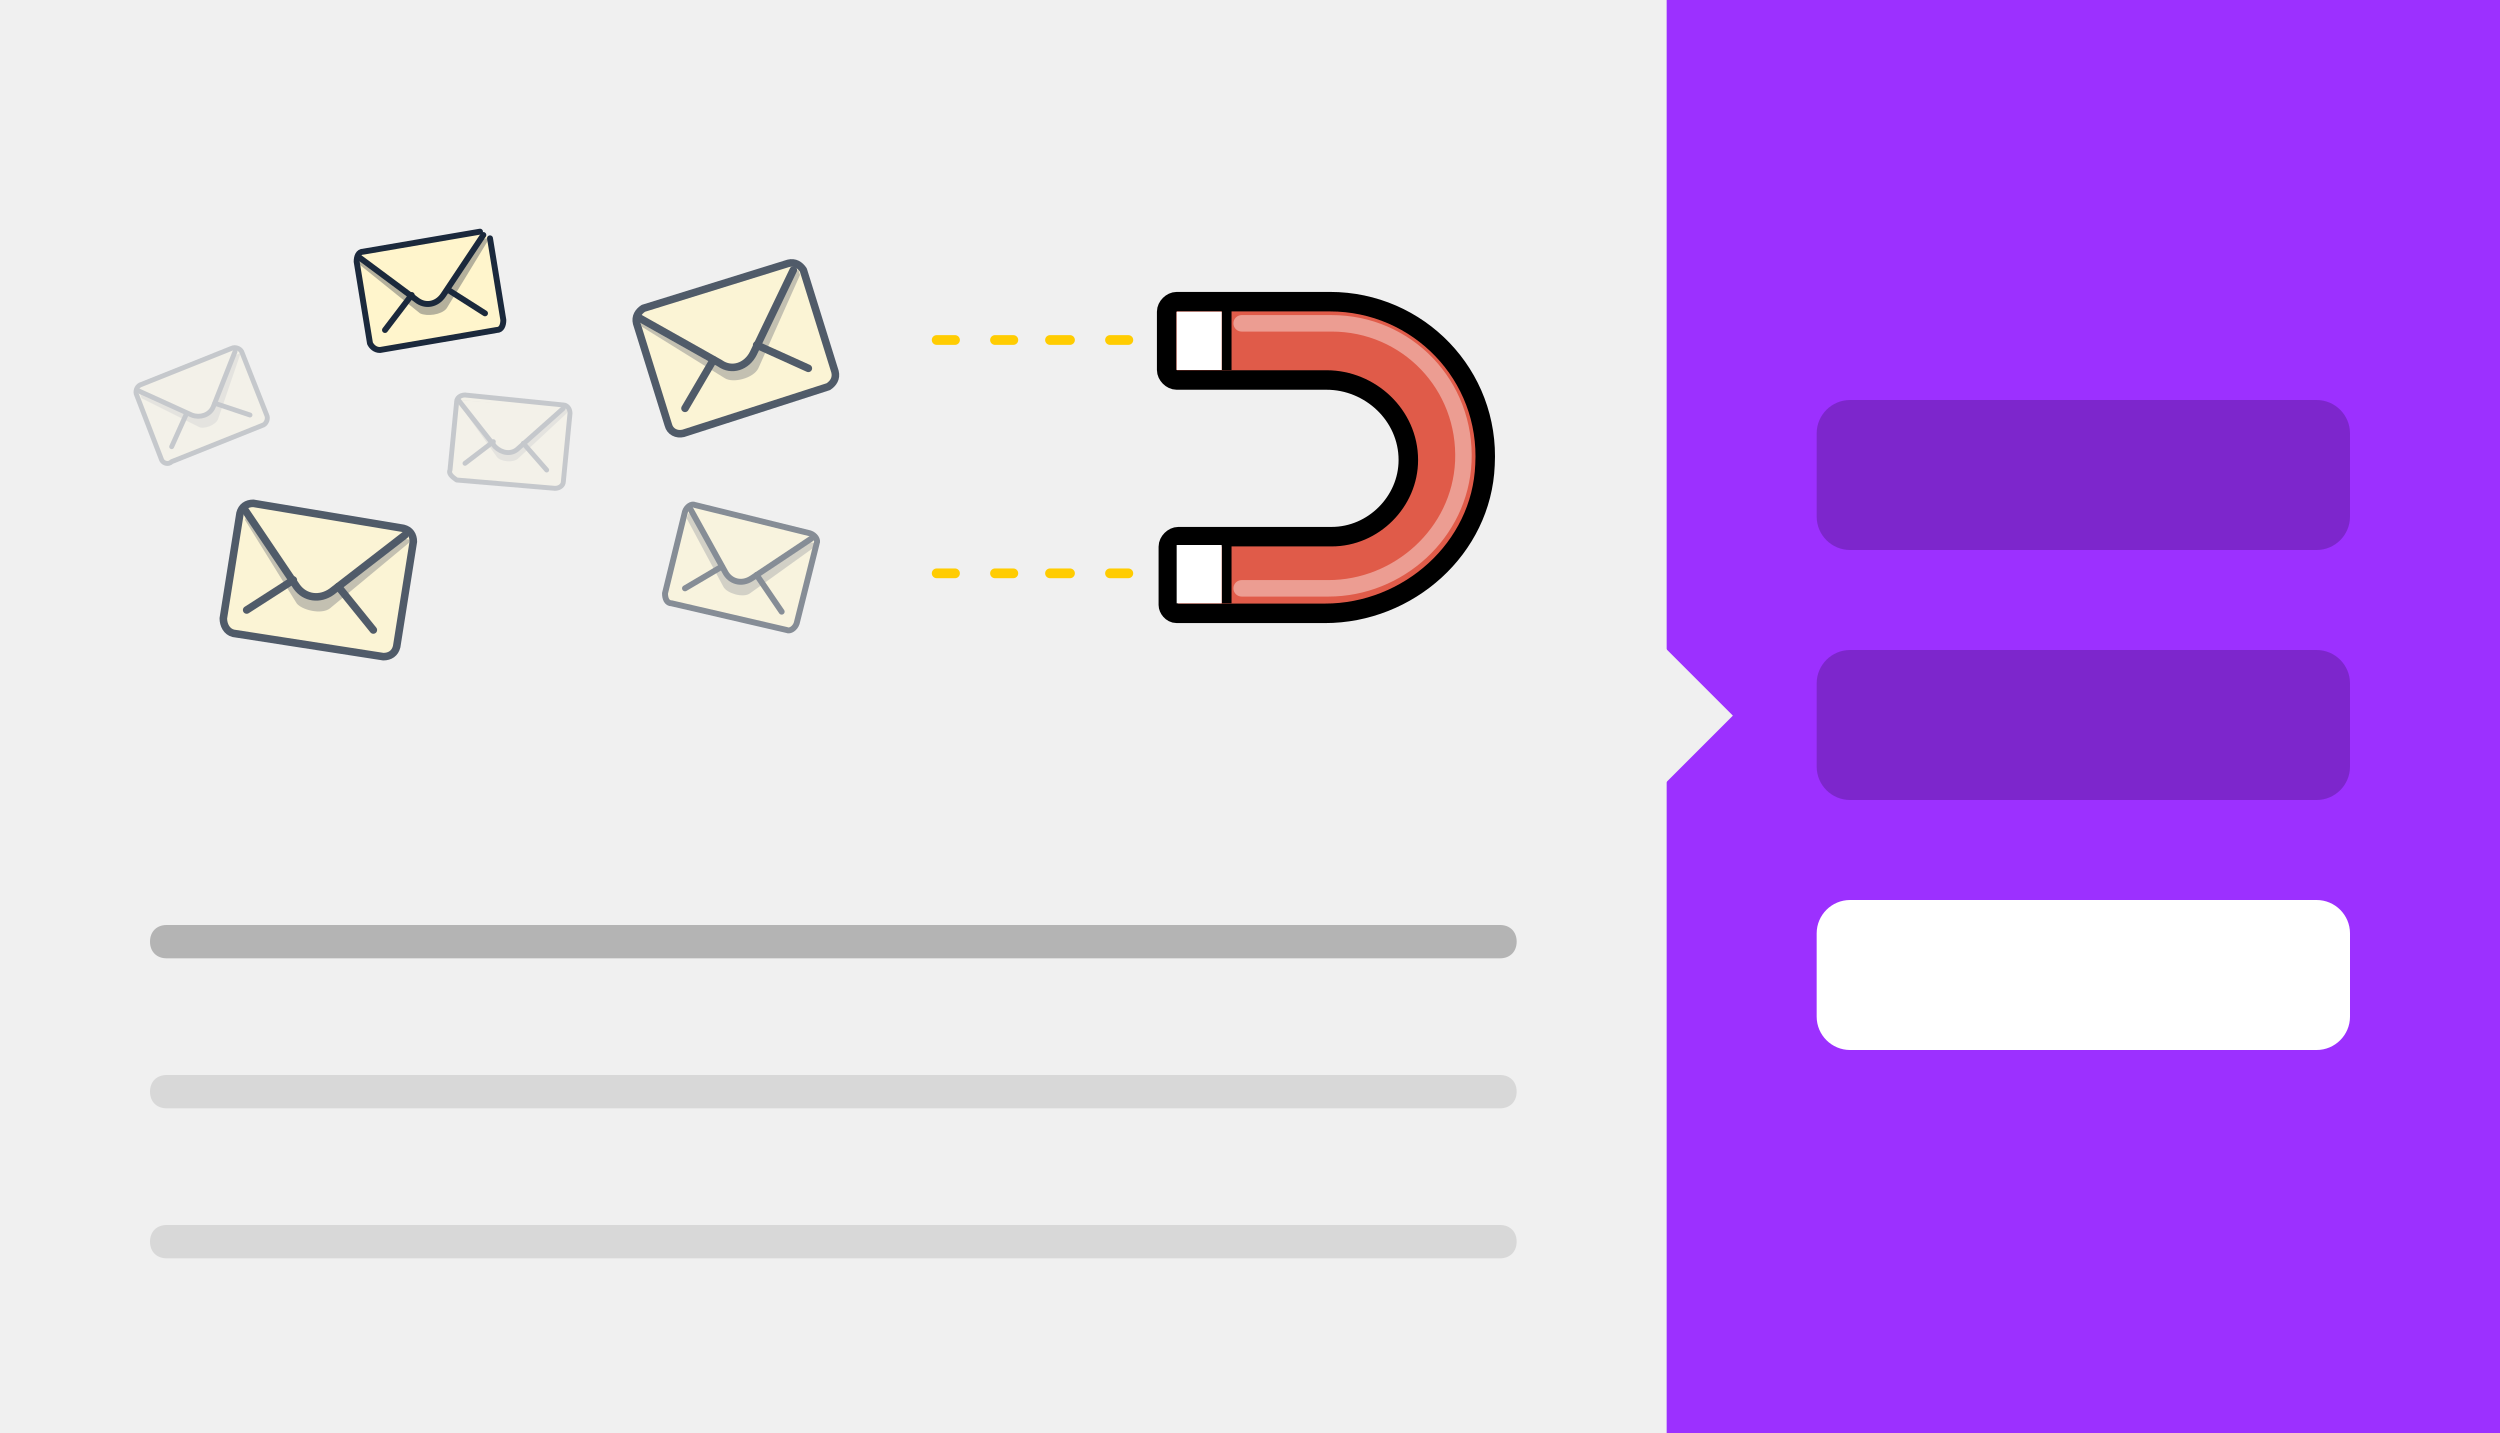 <?xml version="1.0" encoding="utf-8"?>
<!-- Generator: Adobe Illustrator 19.1.0, SVG Export Plug-In . SVG Version: 6.00 Build 0)  -->
<svg version="1.1" id="Layer_1" xmlns="http://www.w3.org/2000/svg" xmlns:xlink="http://www.w3.org/1999/xlink" x="0px" y="0px"
	 viewBox="-320 264 150 86" style="enable-background:new -320 264 150 86;" xml:space="preserve">
<style type="text/css">
	.st0{display:none;}
	.st1{display:inline;fill:#F0F0F0;}
	.st2{display:inline;opacity:0.25;enable-background:new    ;}
	.st3{display:inline;opacity:0.1;enable-background:new    ;}
	.st4{display:inline;}
	.st5{fill:#31343B;}
	.st6{fill:#4F535E;}
	.st7{opacity:0.7;}
	.st8{fill:#D9D3CD;}
	.st9{fill:#EDE7DF;}
	.st10{fill:#EBE4DC;}
	.st11{opacity:0.5;}
	.st12{opacity:0.6;}
	.st13{opacity:0.9;}
	.st14{fill:#78D688;}
	.st15{opacity:5.000000e-02;}
	.st16{fill:#DBD7D2;}
	.st17{fill:#D3CFC9;}
	.st18{fill:#E57C58;}
	.st19{fill:#C2BEB9;}
	.st20{fill:#B7B3AE;}
	.st21{fill:#FFFFFF;}
	.st22{opacity:5.000000e-02;enable-background:new    ;}
	.st23{fill:#639DC7;}
	.st24{opacity:0.1;}
	.st25{fill:#F5F0EB;}
	.st26{fill:#F59C36;}
	.st27{fill:#74C7A5;}
	.st28{opacity:0.15;enable-background:new    ;}
	.st29{display:inline;fill:#FFB040;}
	.st30{display:inline;fill:#FFFFFF;}
	.st31{display:inline;opacity:0.2;enable-background:new    ;}
	.st32{fill:#F0F0F0;}
	.st33{opacity:0.25;enable-background:new    ;}
	.st34{opacity:0.1;enable-background:new    ;}
	.st35{fill:#9C30FF;}
	.st36{opacity:0.2;enable-background:new    ;}
	.st37{opacity:0.75;}
	.st38{fill:#FFF5CC;stroke:#1B293C;stroke-width:0.454;stroke-linecap:round;stroke-linejoin:round;stroke-miterlimit:10;}
	.st39{opacity:0.35;fill:#293342;enable-background:new    ;}
	.st40{fill:none;stroke:#1B293C;stroke-width:0.454;stroke-linecap:round;stroke-linejoin:round;stroke-miterlimit:10;}
	.st41{fill:#FFF5CC;stroke:#1B293C;stroke-width:0.356;stroke-linecap:round;stroke-linejoin:round;stroke-miterlimit:10;}
	.st42{fill:none;stroke:#1B293C;stroke-width:0.356;stroke-linecap:round;stroke-linejoin:round;stroke-miterlimit:10;}
	.st43{opacity:0.2;}
	.st44{fill:#FFF5CC;stroke:#1B293C;stroke-width:0.295;stroke-linecap:round;stroke-linejoin:round;stroke-miterlimit:10;}
	.st45{fill:none;stroke:#1B293C;stroke-width:0.295;stroke-linecap:round;stroke-linejoin:round;stroke-miterlimit:10;}
	.st46{fill:#E05B49;stroke:#000000;stroke-width:1.17;stroke-linecap:round;stroke-linejoin:round;stroke-miterlimit:10;}
	.st47{fill:none;stroke:#000000;stroke-width:0.585;stroke-linejoin:round;stroke-miterlimit:10;}
	.st48{fill:none;stroke:#FFCC01;stroke-width:0.585;stroke-linecap:round;stroke-linejoin:round;stroke-miterlimit:10;}
	.st49{fill:none;stroke:#EC9D92;stroke-width:0.989;stroke-linecap:round;stroke-linejoin:round;stroke-miterlimit:10;}
</style>
<g id="Layer_1_1_" class="st0">
	<rect x="-320" y="264" class="st1" width="150" height="86"/>
	<path class="st2" d="M-230,321.5h-80c-0.6,0-1-0.4-1-1l0,0c0-0.6,0.4-1,1-1h80c0.6,0,1,0.4,1,1l0,0
		C-229,321.1-229.4,321.5-230,321.5z"/>
	<path class="st3" d="M-230,330.5h-80c-0.6,0-1-0.4-1-1l0,0c0-0.6,0.4-1,1-1h80c0.6,0,1,0.4,1,1l0,0
		C-229,330.1-229.4,330.5-230,330.5z"/>
	<path class="st3" d="M-230,339.5h-80c-0.6,0-1-0.4-1-1l0,0c0-0.6,0.4-1,1-1h80c0.6,0,1,0.4,1,1l0,0
		C-229,339.1-229.4,339.5-230,339.5z"/>
	<g class="st4">
		<g>
			<polygon class="st5" points="-262.9,310.8 -275.1,310.8 -274,304.3 -264,304.3 			"/>
			<path class="st6" d="M-259.7,310.8h-18.6v0c0-1.1,0.9-2,2-2h14.6C-260.6,308.8-259.7,309.7-259.7,310.8L-259.7,310.8
				L-259.7,310.8z"/>
		</g>
		<g class="st7">
			<path class="st8" d="M-239.2,292.3l-0.4,0.1c-0.1,0-0.2,0.1-0.3,0.1l-4.9,2.4l4.8,4.4c0.2,0,0.3,0,0.3-0.3l0.8-6.6
				C-239,292.4-239.1,292.3-239.2,292.3z"/>
			<path class="st8" d="M-249.8,291l0.4,0.2c0.1,0,0.2,0.1,0.3,0.2l4.3,3.6l-5.8,3c-0.2,0-0.2-0.1-0.2-0.3l0.8-6.6
				C-250,291-249.9,290.9-249.8,291z"/>
			<path class="st9" d="M-250.8,297.7l5.9-2.7l5,4.2c0,0.1-0.1,0.3-0.2,0.2l-10.7-1.4C-250.8,298-250.9,297.8-250.8,297.7z"/>
			<path class="st10" d="M-239.1,292.6l-5.6,3.2c-0.2,0.1-0.4,0.1-0.6-0.1l-4.7-4.5c0-0.1,0.1-0.3,0.2-0.2l10.6,1.4
				C-239.1,292.3-239,292.5-239.1,292.6z"/>
		</g>
		<g class="st11">
			<path class="st8" d="M-295.9,284.8l-0.3-0.3c-0.1-0.1-0.1-0.1-0.2-0.2l-4-2.6l-1.2,5.5c0.1,0.2,0.1,0.2,0.3,0.1l5.3-2.3
				C-295.9,285-295.9,284.9-295.9,284.8z"/>
			<path class="st8" d="M-299.6,276.3v0.4c0,0.1,0,0.2,0,0.3l-0.8,4.9l-4.9-3c-0.1-0.2,0-0.2,0.2-0.3l5.3-2.3
				C-299.8,276.2-299.6,276.2-299.6,276.3z"/>
			<path class="st9" d="M-305.2,278.6l4.7,3.2l-0.9,5.6c-0.1,0.1-0.2,0.1-0.3,0l-3.7-8.6C-305.4,278.7-305.3,278.6-305.2,278.6z"/>
			<path class="st10" d="M-296.1,285.1l-4.9-2.8c-0.2-0.1-0.2-0.3-0.2-0.5l1.3-5.6c0.1-0.1,0.2-0.1,0.3,0l3.7,8.6
				C-295.9,285-296,285.1-296.1,285.1z"/>
		</g>
		<g class="st12">
			<path class="st8" d="M-229,296l-0.2,0c-0.1,0-0.1,0-0.2,0l-2.6,0.3l1.4,2.7c0.1,0,0.1,0,0.2-0.1l1.4-2.8
				C-228.9,296-229,296-229,296z"/>
			<path class="st8" d="M-233.5,293.7l0.1,0.2c0,0,0.1,0.1,0.1,0.1l1.4,2.3l-3.1,0.4c-0.1,0-0.1-0.1,0-0.2l1.4-2.8
				C-233.6,293.6-233.6,293.6-233.5,293.7z"/>
			<path class="st9" d="M-235.1,296.5l3.1-0.3l1.6,2.7c0,0.1-0.1,0.1-0.1,0.1l-4.5-2.3C-235.1,296.7-235.1,296.6-235.1,296.5z"/>
			<path class="st10" d="M-229,296.1l-3,0.5c-0.1,0-0.2,0-0.2-0.1l-1.4-2.8c0-0.1,0.1-0.1,0.1-0.1l4.5,2.3
				C-229,296-229,296.1-229,296.1z"/>
		</g>
		<g class="st12">
			<path class="st8" d="M-296.5,298l-0.1,0.1c0,0-0.1,0.1-0.1,0.1l-1.1,1.6l2.2,0.5c0.1,0,0.1-0.1,0-0.1L-296.5,298
				C-296.5,298-296.5,298-296.5,298z"/>
			<path class="st8" d="M-300,299.5l0.2,0c0,0,0.1,0,0.1,0l1.9,0.3l-1.2,1.9c-0.1,0-0.1,0-0.1-0.1L-300,299.5
				C-300,299.5-300,299.5-300,299.5z"/>
			<path class="st9" d="M-299.1,301.7l1.3-1.8l2.2,0.4c0,0,0,0.1,0,0.1L-299.1,301.7C-299,301.7-299.1,301.7-299.1,301.7z"/>
			<path class="st10" d="M-296.5,298.1l-1.1,1.9c0,0.1-0.1,0.1-0.2,0.1l-2.2-0.5c0,0,0-0.1,0-0.1L-296.5,298.1
				C-296.5,298-296.5,298-296.5,298.1z"/>
		</g>
		<g class="st12">
			<path class="st8" d="M-303.4,289.5l-0.3,0c-0.1,0-0.1,0-0.2,0l-3.1,0.6l2,3.2c0.1,0,0.2,0,0.2-0.1l1.5-3.6
				C-303.3,289.6-303.3,289.5-303.4,289.5z"/>
			<path class="st8" d="M-309.1,287.1l0.2,0.2c0,0,0.1,0.1,0.1,0.2l1.9,2.7l-3.7,0.8c-0.1-0.1-0.1-0.1-0.1-0.2l1.5-3.6
				C-309.2,287-309.1,287-309.1,287.1z"/>
			<path class="st9" d="M-310.7,290.7l3.7-0.6l2.2,3.1c0,0.1-0.1,0.1-0.1,0.1l-5.7-2.5C-310.8,290.8-310.8,290.7-310.7,290.7z"/>
			<path class="st10" d="M-303.3,289.7l-3.6,0.9c-0.1,0-0.2,0-0.3-0.1l-1.9-3.3c0-0.1,0.1-0.1,0.1-0.1l5.7,2.5
				C-303.3,289.5-303.3,289.6-303.3,289.7z"/>
		</g>
		<g>
			<path class="st8" d="M-239.8,275.3l-0.5,0.6c-0.1,0.1-0.2,0.3-0.3,0.5l-4.3,8.1l10.8,1.3c0.3-0.2,0.3-0.3,0.1-0.7l-5.4-9.7
				C-239.4,275.3-239.7,275.2-239.8,275.3z"/>
			<path class="st8" d="M-255.5,283.9l0.8-0.1c0.2,0,0.4,0,0.6,0l9.5,0.6l-4.9,9.8c-0.3,0.2-0.4,0.1-0.6-0.2l-5.4-9.7
				C-255.8,284.2-255.7,284-255.5,283.9z"/>
			<path class="st9" d="M-250.2,294.1l5.3-9.6l10.9,0.7c0.2,0.1,0.2,0.4,0,0.5l-15.8,8.6C-249.9,294.5-250.1,294.3-250.2,294.1z"/>
			<path class="st10" d="M-239.3,275.6l-4.5,9.8c-0.2,0.3-0.5,0.5-0.9,0.5l-10.9-1.4c-0.2-0.1-0.2-0.4,0-0.5l15.8-8.6
				C-239.6,275.2-239.3,275.3-239.3,275.6z"/>
		</g>
		<g class="st13">
			<path class="st8" d="M-277,290.1l-0.8-0.1c-0.2-0.1-0.4-0.1-0.6,0l-9.8,0l4.2,10.8c0.3,0.2,0.4,0.2,0.7-0.2l6.5-10
				C-276.7,290.4-276.8,290.2-277,290.1z"/>
			<path class="st8" d="M-292.9,279.6l0.4,0.7c0.1,0.2,0.2,0.3,0.3,0.5l4.1,9.2l-11.7,0.3c-0.3-0.2-0.3-0.4-0.1-0.7l6.5-10
				C-293.2,279.5-293,279.4-292.9,279.6z"/>
			<path class="st9" d="M-299.8,289.7l11.7,0.2l4.8,10.7c0,0.2-0.3,0.4-0.5,0.2l-16.1-10.6C-300.1,290.1-300,289.8-299.8,289.7z"/>
			<path class="st10" d="M-276.9,290.6l-11.5,0.7c-0.4,0-0.7-0.2-0.9-0.6l-4.1-11c0-0.2,0.3-0.4,0.5-0.2l16,10.6
				C-276.7,290.2-276.7,290.5-276.9,290.6z"/>
		</g>
		<g>
			<path class="st14" d="M-289.7,303.3c-0.8,0-1.4-0.6-1.4-1.4v-25.5c0-0.8,0.6-1.4,1.4-1.4h41.4c0.8,0,1.4,0.6,1.4,1.4v25.5
				c0,0.8-0.6,1.4-1.4,1.4L-289.7,303.3L-289.7,303.3z"/>
			<path class="st6" d="M-248.3,275.9c0.2,0,0.4,0.2,0.4,0.4v25.5c0,0.2-0.2,0.4-0.4,0.4h-41.4c-0.2,0-0.4-0.2-0.4-0.4v-25.5
				c0-0.2,0.2-0.4,0.4-0.4H-248.3 M-248.3,273.9h-41.4c-1.3,0-2.4,1.1-2.4,2.4v25.5c0,1.3,1.1,2.4,2.4,2.4h41.4
				c1.3,0,2.4-1.1,2.4-2.4v-25.5C-245.8,275-246.9,273.9-248.3,273.9L-248.3,273.9z"/>
		</g>
		<g>
			<g class="st15">
				<rect x="-285.7" y="286.9" width="1.3" height="15.2"/>
			</g>
			<path class="st16" d="M-284.4,285.3v14.9c0,1-0.8,1.8-1.8,1.8h14.5c1,0,1.8-0.8,1.8-1.8v-10.4l-4.3-4.5L-284.4,285.3z"/>
			<rect x="-276.4" y="290.5" class="st17" width="4.8" height="0.9"/>
			<rect x="-282.6" y="290.5" class="st18" width="5" height="5"/>
			<rect x="-276.4" y="292.6" class="st17" width="4.8" height="0.9"/>
			<rect x="-276.4" y="294.6" class="st17" width="4.8" height="0.9"/>
			<rect x="-282.6" y="296.6" class="st19" width="10.9" height="0.9"/>
			<rect x="-282.6" y="298.7" class="st19" width="10.9" height="0.9"/>
			<rect x="-282.6" y="287.8" class="st20" width="10.9" height="1.6"/>
			<polygon class="st21" points="-274.2,289.8 -269.9,289.8 -274.2,285.3 			"/>
			<polygon class="st22" points="-269.9,289.8 -274.2,289.8 -269.9,293.7 			"/>
		</g>
		<g>
			<g class="st15">
				<rect x="-268" y="286.9" width="1.3" height="15.2"/>
			</g>
			<path class="st16" d="M-266.7,285.3v14.9c0,1-0.8,1.8-1.8,1.8h14.5c1,0,1.8-0.8,1.8-1.8v-10.4l-4.3-4.5L-266.7,285.3z"/>
			<rect x="-264.9" y="290.5" class="st19" width="5" height="0.9"/>
			<rect x="-264.9" y="292.6" class="st19" width="5" height="0.9"/>
			<rect x="-264.9" y="294.6" class="st19" width="5" height="0.9"/>
			<rect x="-264.9" y="296.6" class="st19" width="10.9" height="0.9"/>
			<rect x="-264.9" y="298.7" class="st19" width="10.9" height="0.9"/>
			<rect x="-264.9" y="287.8" class="st20" width="10.9" height="1.6"/>
			<polygon class="st21" points="-256.5,289.8 -252.2,289.8 -256.5,285.3 			"/>
			<polygon class="st22" points="-252.2,289.8 -256.5,289.8 -252.2,293.7 			"/>
			<rect x="-259" y="290.5" class="st23" width="5" height="5"/>
		</g>
		<g>
			<g class="st24">
				<rect x="-278.4" y="285.3" width="1.3" height="16.8"/>
			</g>
			<g class="st24">
				<rect x="-261.9" y="285.3" width="3.1" height="16.8"/>
			</g>
			<path class="st25" d="M-277.1,278.3v22c0,1-0.8,1.8-1.8,1.8h17.2c1,0,1.8-0.8,1.8-1.8v-17.4l-4.3-4.5H-277.1z"/>
			<rect x="-267.6" y="283.5" class="st17" width="5.9" height="0.9"/>
			<rect x="-275.3" y="283.5" class="st26" width="6.6" height="7"/>
			<rect x="-267.6" y="285.5" class="st17" width="5.9" height="0.9"/>
			<rect x="-267.6" y="287.6" class="st17" width="5.9" height="0.9"/>
			<rect x="-267.6" y="289.6" class="st17" width="5.9" height="0.9"/>
			<rect x="-275.3" y="291.6" class="st17" width="13.6" height="0.9"/>
			<rect x="-275.3" y="293.7" class="st17" width="13.6" height="0.9"/>
			<rect x="-275.3" y="295.7" class="st17" width="6.6" height="0.9"/>
			<rect x="-275.3" y="297.8" class="st17" width="6.6" height="0.9"/>
			<rect x="-275.3" y="299.8" class="st17" width="6.6" height="0.9"/>
			<rect x="-275.3" y="280.8" class="st20" width="13.6" height="1.6"/>
			<polygon class="st21" points="-264.2,282.8 -259.9,282.8 -264.2,278.3 			"/>
			<polygon class="st22" points="-259.9,282.8 -264.2,282.8 -259.9,286.7 			"/>
			<rect x="-267.6" y="295.7" class="st27" width="5.9" height="5"/>
		</g>
		<polygon class="st28" points="-274,305 -264,305 -263.6,307.4 		"/>
	</g>
	<rect x="-220" y="264" class="st29" width="50" height="86"/>
	<path class="st30" d="M-180,327h-30c-0.6,0-1-0.4-1-1v-7c0-0.6,0.4-1,1-1h30c0.6,0,1,0.4,1,1v7C-179,326.6-179.4,327-180,327z"/>
	<path class="st31" d="M-180,312h-30c-0.6,0-1-0.4-1-1v-7c0-0.6,0.4-1,1-1h30c0.6,0,1,0.4,1,1v7C-179,311.6-179.4,312-180,312z"/>
	<path class="st31" d="M-180,297h-30c-0.6,0-1-0.4-1-1v-7c0-0.6,0.4-1,1-1h30c0.6,0,1,0.4,1,1v7C-179,296.6-179.4,297-180,297z"/>
	
		<rect x="-222.8" y="304.2" transform="matrix(-0.707 -0.707 0.707 -0.707 -592.646 368.517)" class="st1" width="5.7" height="5.7"/>
</g>
<g id="Layer_2">
	<rect x="-320" y="264" class="st32" width="150" height="86"/>
	<path class="st33" d="M-230,321.5h-80c-0.6,0-1-0.4-1-1l0,0c0-0.6,0.4-1,1-1h80c0.6,0,1,0.4,1,1l0,0
		C-229,321.1-229.4,321.5-230,321.5z"/>
	<path class="st34" d="M-230,330.5h-80c-0.6,0-1-0.4-1-1l0,0c0-0.6,0.4-1,1-1h80c0.6,0,1,0.4,1,1l0,0
		C-229,330.1-229.4,330.5-230,330.5z"/>
	<path class="st34" d="M-230,339.5h-80c-0.6,0-1-0.4-1-1l0,0c0-0.6,0.4-1,1-1h80c0.6,0,1,0.4,1,1l0,0
		C-229,339.1-229.4,339.5-230,339.5z"/>
	<rect x="-220" y="264" class="st35" width="50" height="86"/>
	<path class="st21" d="M-181,327h-28c-1.1,0-2-0.9-2-2v-5c0-1.1,0.9-2,2-2h28c1.1,0,2,0.9,2,2v5C-179,326.1-179.9,327-181,327z"/>
	<path class="st36" d="M-181,312h-28c-1.1,0-2-0.9-2-2v-5c0-1.1,0.9-2,2-2h28c1.1,0,2,0.9,2,2v5C-179,311.1-179.9,312-181,312z"/>
	<path class="st36" d="M-181,297h-28c-1.1,0-2-0.9-2-2v-5c0-1.1,0.9-2,2-2h28c1.1,0,2,0.9,2,2v5C-179,296.1-179.9,297-181,297z"/>
	
		<rect x="-222.8" y="304.2" transform="matrix(-0.707 -0.707 0.707 -0.707 -592.646 368.517)" class="st32" width="5.7" height="5.7"/>
</g>
<g class="st37">
	<path class="st38" d="M-279.9,289.5l-1.9-6.1c-0.1-0.4,0.1-0.7,0.4-0.9l8.7-2.7c0.4-0.1,0.7,0.1,0.9,0.4l1.9,6.1
		c0.1,0.4-0.1,0.7-0.4,0.9l-8.7,2.8C-279.4,290.1-279.8,289.9-279.9,289.5z"/>
	<path class="st39" d="M-272,280.5l-2.5,5.6c-0.3,0.6-1.5,0.9-2,0.6l-5-3.1l-0.1-0.4l9.5-3L-272,280.5z"/>
	<path class="st38" d="M-272.4,280.2l-2.4,5c-0.4,0.8-1.3,1.1-2,0.6l-4.8-2.7"/>
	<line class="st40" x1="-274.6" y1="284.7" x2="-271.5" y2="286.1"/>
	<line class="st40" x1="-277.2" y1="285.6" x2="-278.9" y2="288.5"/>
</g>
<g class="st37">
	<path class="st38" d="M-306.6,301.1l1-6.3c0.1-0.4,0.4-0.6,0.8-0.6l9,1.5c0.4,0.1,0.6,0.4,0.6,0.8l-1,6.3c-0.1,0.4-0.4,0.6-0.8,0.6
		l-9-1.4C-306.4,301.9-306.6,301.5-306.6,301.1z"/>
	<path class="st39" d="M-295.5,296.6l-4.7,3.9c-0.5,0.4-1.7,0.1-2-0.3l-3.1-5l0.1-0.4l9.9,1.6L-295.5,296.6z"/>
	<path class="st38" d="M-295.7,296.1l-4.4,3.4c-0.7,0.5-1.6,0.4-2.1-0.3l-3.1-4.6"/>
	<line class="st40" x1="-299.7" y1="299.2" x2="-297.6" y2="301.8"/>
	<line class="st40" x1="-302.4" y1="298.8" x2="-305.2" y2="300.6"/>
</g>
<g class="st11">
	<path class="st41" d="M-280.1,299.6l1.2-4.9c0.1-0.3,0.4-0.5,0.6-0.4l6.9,1.7c0.3,0.1,0.5,0.4,0.4,0.6l-1.2,4.8
		c-0.1,0.3-0.4,0.5-0.6,0.4l-6.9-1.6C-280,300.2-280.1,299.9-280.1,299.6z"/>
	<path class="st39" d="M-271.1,296.8l-3.9,2.8c-0.4,0.3-1.4,0-1.6-0.4l-2.2-4.1l0.1-0.3l7.6,1.8V296.8z"/>
	<path class="st41" d="M-271.3,296.3l-3.6,2.4c-0.6,0.4-1.3,0.2-1.6-0.4l-2.1-3.8"/>
	<line class="st42" x1="-274.6" y1="298.5" x2="-273.1" y2="300.7"/>
	<line class="st42" x1="-276.7" y1="298" x2="-278.9" y2="299.3"/>
</g>
<path class="st41" d="M-290.6,278.3l0.8,4.9c0,0.3-0.1,0.6-0.4,0.6l-7,1.2c-0.3,0-0.5-0.2-0.6-0.4l-0.8-4.9c0-0.3,0.1-0.6,0.4-0.6
	l7-1.2"/>
<path class="st39" d="M-290.7,278.4l-2.5,4.1c-0.3,0.4-1.2,0.5-1.6,0.3l-3.6-2.9l-0.1-0.3l7.7-1.3"/>
<path class="st41" d="M-291,278.1l-2.4,3.6c-0.4,0.6-1.1,0.7-1.6,0.3l-3.5-2.6"/>
<line class="st42" x1="-293.1" y1="281.4" x2="-290.9" y2="282.8"/>
<line class="st42" x1="-295.3" y1="281.7" x2="-296.9" y2="283.8"/>
<g class="st43">
	<path class="st44" d="M-293,292.2l0.4-4.1c0-0.2,0.2-0.4,0.5-0.4l5.9,0.6c0.2,0,0.4,0.2,0.4,0.5l-0.4,4.1c0,0.2-0.2,0.4-0.5,0.4
		l-5.9-0.5C-292.9,292.6-293.1,292.4-293,292.2z"/>
	<path class="st39" d="M-286,288.8l-2.9,2.7c-0.3,0.3-1.1,0.2-1.3-0.1l-2.2-3.1V288l6.5,0.6L-286,288.8z"/>
	<path class="st44" d="M-286.2,288.5l-2.7,2.4c-0.4,0.4-1,0.3-1.4-0.1l-2.2-2.8"/>
	<line class="st45" x1="-288.6" y1="290.6" x2="-287.2" y2="292.2"/>
	<line class="st45" x1="-290.4" y1="290.5" x2="-292.1" y2="291.8"/>
</g>
<g class="st43">
	<path class="st44" d="M-310.3,291.6l-1.5-3.9c-0.1-0.2,0-0.5,0.2-0.6l5.5-2.2c0.2-0.1,0.5,0,0.6,0.2l1.5,3.8c0.1,0.2,0,0.5-0.2,0.6
		l-5.5,2.2C-309.9,291.9-310.2,291.8-310.3,291.6z"/>
	<path class="st39" d="M-305.6,285.3l-1.3,3.8c-0.1,0.4-0.9,0.7-1.2,0.5l-3.4-1.7l-0.1-0.3l6-2.4V285.3z"/>
	<path class="st44" d="M-305.9,285.1l-1.3,3.3c-0.2,0.5-0.8,0.7-1.3,0.5l-3.3-1.5"/>
	<line class="st45" x1="-307.1" y1="288.2" x2="-305" y2="288.9"/>
	<line class="st45" x1="-308.8" y1="288.8" x2="-309.7" y2="290.8"/>
</g>
<path class="st46" d="M-249.4,300.8h8.9c5,0,9.4-3.9,9.6-8.9c0.3-5.4-4-9.8-9.3-9.8h-9.2c-0.3,0-0.6,0.3-0.6,0.6v3.5
	c0,0.3,0.3,0.6,0.6,0.6h9c2.6,0,4.9,2.1,4.9,4.8c0,2.5-2.1,4.6-4.6,4.6h-9.2c-0.3,0-0.6,0.3-0.6,0.6v3.5
	C-249.9,300.5-249.7,300.8-249.4,300.8z"/>
<line class="st47" x1="-246.4" y1="300.2" x2="-246.4" y2="296.7"/>
<line class="st47" x1="-246.4" y1="286.2" x2="-246.4" y2="282.6"/>
<line class="st48" x1="-252.3" y1="298.4" x2="-253.4" y2="298.4"/>
<line class="st48" x1="-255.8" y1="298.4" x2="-257" y2="298.4"/>
<line class="st48" x1="-252.3" y1="284.4" x2="-253.4" y2="284.4"/>
<line class="st48" x1="-255.8" y1="284.4" x2="-257" y2="284.4"/>
<line class="st48" x1="-259.2" y1="298.4" x2="-260.3" y2="298.4"/>
<line class="st48" x1="-262.7" y1="298.4" x2="-263.8" y2="298.4"/>
<line class="st48" x1="-259.2" y1="284.4" x2="-260.3" y2="284.4"/>
<line class="st48" x1="-262.7" y1="284.4" x2="-263.8" y2="284.4"/>
<rect x="-249.4" y="282.7" class="st21" width="2.7" height="3.5"/>
<rect x="-249.4" y="296.7" class="st21" width="2.7" height="3.5"/>
<path class="st49" d="M-245.5,299.3h5.2c4.2,0,7.9-3.3,8.1-7.6c0.2-4.6-3.4-8.3-7.9-8.3h-5.4"/>
</svg>
